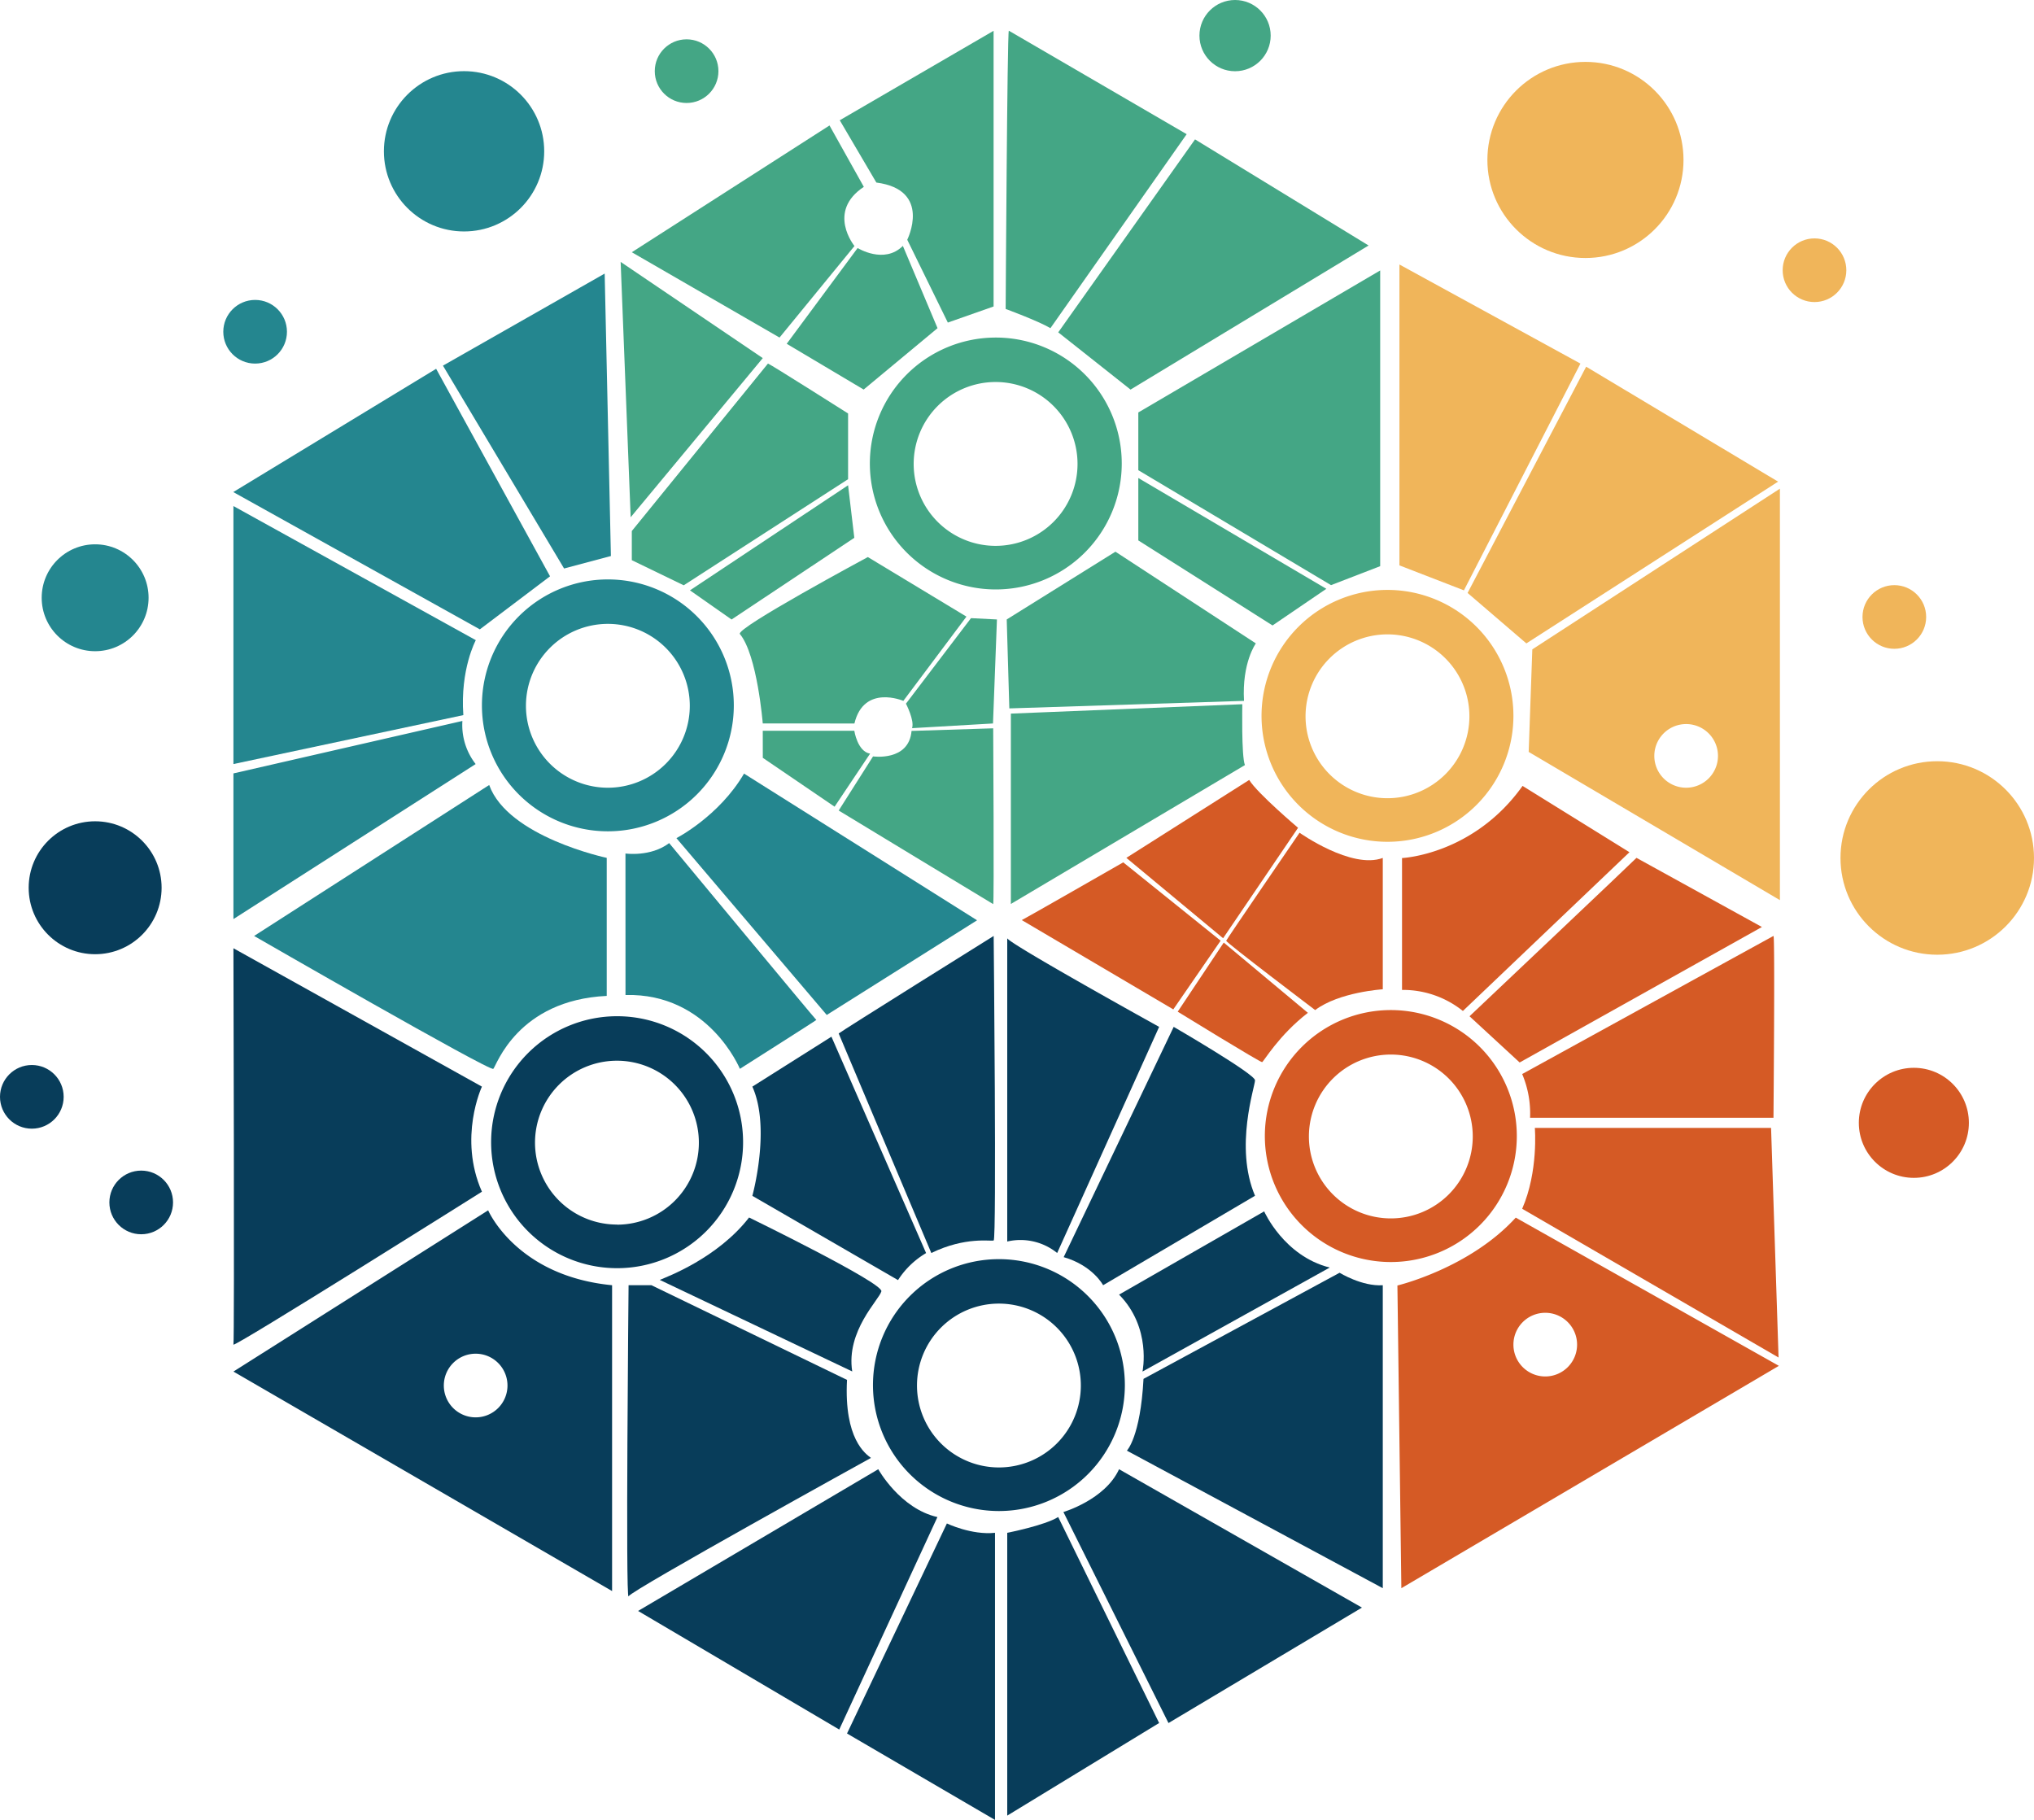 <svg id="Camada_1" data-name="Camada 1" xmlns="http://www.w3.org/2000/svg" viewBox="0 0 515.67 461.41"><defs><style>.cls-1{fill:#24868f;}.cls-2{fill:#44a685;}.cls-3{fill:#f0b55a;}.cls-4{fill:#d55a25;}.cls-5{fill:#083d5a;}</style></defs><title>logo nova</title><polygon class="cls-1" points="59.14 124.75 110.57 93.5 139.45 146.11 121.65 159.56 59.14 124.75"/><polygon class="cls-1" points="143.01 144.13 154.88 140.97 153.3 69.36 112.3 92.7 143.01 144.13"/><polygon class="cls-2" points="157.35 66.4 159.89 131.14 193.38 90.79 157.35 66.4"/><path class="cls-2" d="M331.52,266.68c.79.27,20.31,12.66,20.31,12.66V296l-41.67,26.9L297,316.53v-7.39Z" transform="translate(-136.82 -174.51)"/><polygon class="cls-2" points="174.92 149.67 215.01 123.03 216.59 136.35 185.47 157.06 174.92 149.67"/><path class="cls-2" d="M297,238.46l37.45,21.63,19-23.21s-7.12-8.7,2.37-15l-8.7-15.56Z" transform="translate(-136.82 -174.51)"/><path class="cls-2" d="M354.25,237.39s6.73,4.2,11.47-.54l8.79,20.86-18.73,15.56-19.51-11.6Z" transform="translate(-136.82 -174.51)"/><path class="cls-2" d="M359,220.79,349.72,205l39-22.68v69.89l-11.6,4.08-10.29-21S373.19,222.64,359,220.79Z" transform="translate(-136.82 -174.51)"/><path class="cls-2" d="M392.58,182.29c-.4.52-.8,70.55-.8,70.55s8.18,3,11.35,4.87l34.54-49.18Z" transform="translate(-136.82 -174.51)"/><polygon class="cls-2" points="268.29 84.26 302.97 35.34 346.97 62.24 286.62 98.77 268.29 84.26"/><polygon class="cls-2" points="288.59 104.57 288.59 119.21 337.45 148.35 349.91 143.54 349.91 68.57 288.59 104.57"/><polygon class="cls-2" points="288.59 121.19 336.26 149.28 322.62 158.57 288.59 137.01 288.59 121.19"/><polygon class="cls-3" points="354.79 143.34 354.79 67.06 400.68 92.18 371.14 149.67 354.79 143.34"/><polygon class="cls-3" points="386.97 163.12 372.07 150.33 402.13 92.97 450.79 122.11 386.97 163.12"/><path class="cls-4" d="M492.27,392.05s18.1-.79,30.56-18.29l27.1,16.81L507.7,430.82a24.31,24.31,0,0,0-15.43-5.34Z" transform="translate(-136.82 -174.51)"/><path class="cls-4" d="M551.71,392c-.3.4-42.33,40.16-42.33,40.16l12.71,11.72,61.42-34.35Z" transform="translate(-136.82 -174.51)"/><path class="cls-4" d="M466.29,385.63s13.19,9.36,21.1,6.39v33.3s-11.08.69-17.14,5.27c0,0-22.69-17.18-22.56-17.58S466.29,385.63,466.29,385.63Z" transform="translate(-136.82 -174.51)"/><path class="cls-4" d="M422.38,392l24.53,20.38,19-28s-10.28-8.7-12.39-12.13Z" transform="translate(-136.82 -174.51)"/><path class="cls-4" d="M395.87,407.78c.4-.13,25.72-14.64,25.72-14.64L446.28,413l-12,17.42Z" transform="translate(-136.82 -174.51)"/><path class="cls-4" d="M447.07,413.48,435.4,431s21,12.92,21.4,12.79S461,437,468.4,431.29Z" transform="translate(-136.82 -174.51)"/><path class="cls-4" d="M522.73,446.81a25.66,25.66,0,0,1,2,11.08h61.71s.4-46.29,0-46.09S522.73,446.81,522.73,446.81Z" transform="translate(-136.82 -174.51)"/><path class="cls-4" d="M525.94,460.46s.94,11-3.21,20.51l65,37.71-1.9-58.22Z" transform="translate(-136.82 -174.51)"/><path class="cls-2" d="M324.4,335.25c-1.19-1.43,32.44-19.51,32.44-19.51l25,15.1-16,21.36s-10-4.29-12.4,5.73H330.2S328.81,340.56,324.4,335.25Z" transform="translate(-136.82 -174.51)"/><path class="cls-2" d="M330.2,359.78h23.21s.79,5.27,4,5.8l-9,13.45-18.2-12.39Z" transform="translate(-136.82 -174.51)"/><path class="cls-2" d="M349.45,380l8.71-13.72s9.1,1.32,9.76-6.46l20.7-.66s.26,44.7,0,44.57S349.45,380,349.45,380Z" transform="translate(-136.82 -174.51)"/><path class="cls-2" d="M366.5,352.91s2.21,4.23,1.55,6.21l20.52-1.19,1-26.37-6.58-.33Z" transform="translate(-136.82 -174.51)"/><path class="cls-2" d="M392.71,354.11l-.66-22.55,27.56-17.18,35.6,23.25s-3.56,4.88-3,14.57Z" transform="translate(-136.82 -174.51)"/><path class="cls-2" d="M393.1,403.69V355.43l58.68-2.38s-.26,13.19.66,15.43Z" transform="translate(-136.82 -174.51)"/><path class="cls-5" d="M422.51,542.29s3.43-3.43,4.22-18.2l49.71-26.9s5.7,3.52,10.95,3.16v76.81Z" transform="translate(-136.82 -174.51)"/><path class="cls-5" d="M426.47,522.24s2.37-11.08-5.94-19.51l36.79-21.1s5,11.34,16.62,14.24Z" transform="translate(-136.82 -174.51)"/><path class="cls-5" d="M434.38,434.85S455,446.81,455,448.4s-5.28,16.87,0,29.27l-38.51,22.68s-2.63-5-10-7.12Z" transform="translate(-136.82 -174.51)"/><path class="cls-5" d="M392.18,412.4c1.06,1.71,38.51,22.45,38.51,22.45l-25.85,57.33a14.8,14.8,0,0,0-12.66-2.91Z" transform="translate(-136.82 -174.51)"/><path class="cls-5" d="M349.45,436.53c.53-.53,39.29-24.73,39.29-24.73s.77,76.95,0,77.21-7.11-1.05-15.81,3.17Z" transform="translate(-136.82 -174.51)"/><path class="cls-5" d="M327.56,450l20.05-12.66,24,54.86a21.37,21.37,0,0,0-7.12,6.85l-36.93-21.36S332.31,460.53,327.56,450Z" transform="translate(-136.82 -174.51)"/><path class="cls-5" d="M406.42,557.85S417,554.73,420.53,547l61.58,35.08-49.05,29.27Z" transform="translate(-136.82 -174.51)"/><path class="cls-5" d="M392.18,563.12s9.45-1.85,12.92-4l25.59,52.22-38.51,23.48Z" transform="translate(-136.82 -174.51)"/><path class="cls-5" d="M376.88,560.75s6.23,3,12.2,2.37v72.79L351.56,614Z" transform="translate(-136.82 -174.51)"/><path class="cls-5" d="M359.48,547s5.54,10,15,12.13L349.59,613l-51-30.07Z" transform="translate(-136.82 -174.51)"/><path class="cls-5" d="M357.63,544.13c-1.32-1-6.86-4.75-6.07-19.78l-49.58-24h-5.8s-.79,80.44,0,78.86S357.63,544.13,357.63,544.13Z" transform="translate(-136.82 -174.51)"/><path class="cls-5" d="M304.09,499c1.85-.79,14.68-5.54,22.64-15.82,0,0,34.07,16.61,33.54,18.72s-9,10-7.39,20.31Z" transform="translate(-136.82 -174.51)"/><path class="cls-1" d="M308.31,387s10.82-5.54,17.14-16.36l59.08,37.19-38.11,24Z" transform="translate(-136.82 -174.51)"/><path class="cls-1" d="M295.39,390.9s6.39.92,11.08-2.64c0,0,37.18,44.84,37.31,44.84s-19.38,12.39-19.38,12.39-7.91-19.25-29-18.72Z" transform="translate(-136.82 -174.51)"/><path class="cls-1" d="M196,302.81l61.45,34s-4,7.38-3.16,19L196,368.22Z" transform="translate(-136.82 -174.51)"/><path class="cls-1" d="M254.05,357.29a16.11,16.11,0,0,0,3.36,10.93L196,407.52V370.59Z" transform="translate(-136.82 -174.51)"/><path class="cls-1" d="M201.24,411.8s59.86,34.49,60.65,33.69S268,428.09,290.64,427V392s-25.05-5.28-29.8-18.47Z" transform="translate(-136.82 -174.51)"/><path class="cls-5" d="M259,450s-6.06,12.92,0,26.64c0,0-63.29,39.82-63,38.76s0-100.48,0-100.48Z" transform="translate(-136.82 -174.51)"/><circle class="cls-5" cx="8.07" cy="278.08" r="8.07"/><circle class="cls-5" cx="35.8" cy="304.85" r="8.07"/><circle class="cls-5" cx="24.12" cy="225.07" r="16.85"/><circle class="cls-1" cx="24.12" cy="151.55" r="13.55"/><circle class="cls-1" cx="64.68" cy="84.11" r="8.07"/><circle class="cls-1" cx="117.65" cy="38.36" r="20.32"/><circle class="cls-2" cx="174.07" cy="18.04" r="8.07"/><circle class="cls-2" cx="313.12" cy="9.03" r="9.03"/><circle class="cls-3" cx="401.95" cy="40.55" r="24.86"/><circle class="cls-3" cx="460.02" cy="68.51" r="8.07"/><circle class="cls-3" cx="480.26" cy="156.42" r="8.07"/><circle class="cls-3" cx="491.14" cy="217.52" r="24.53"/><circle class="cls-4" cx="485.21" cy="284.67" r="13.95"/><path class="cls-1" d="M290.93,321.41a31.93,31.93,0,1,0,31.93,31.93A31.93,31.93,0,0,0,290.93,321.41Zm0,52.81a20.77,20.77,0,1,1,20.77-20.77A20.77,20.77,0,0,1,290.89,374.22Z" transform="translate(-136.82 -174.51)"/><path class="cls-2" d="M389.28,260.09A31.93,31.93,0,1,0,421.21,292,31.92,31.92,0,0,0,389.28,260.09Zm0,52.81A20.77,20.77,0,1,1,410,292.13,20.77,20.77,0,0,1,389.24,312.9Z" transform="translate(-136.82 -174.51)"/><path class="cls-3" d="M488.58,324.07A31.93,31.93,0,1,0,520.51,356,31.93,31.93,0,0,0,488.58,324.07Zm0,52.81a20.77,20.77,0,1,1,20.77-20.77A20.77,20.77,0,0,1,488.54,376.88Z" transform="translate(-136.82 -174.51)"/><path class="cls-5" d="M293.28,432.15a31.94,31.94,0,1,0,31.93,31.94A31.93,31.93,0,0,0,293.28,432.15Zm0,52.82A20.77,20.77,0,1,1,314,464.2,20.77,20.77,0,0,1,293.24,485Z" transform="translate(-136.82 -174.51)"/><path class="cls-5" d="M390.07,493.74A31.93,31.93,0,1,0,422,525.67,31.92,31.92,0,0,0,390.07,493.74Zm0,52.81a20.77,20.77,0,1,1,20.77-20.77A20.77,20.77,0,0,1,390,546.55Z" transform="translate(-136.82 -174.51)"/><path class="cls-4" d="M489.43,430.59a31.94,31.94,0,1,0,31.94,31.94A31.94,31.94,0,0,0,489.43,430.59Zm0,52.82a20.77,20.77,0,1,1,20.77-20.77A20.77,20.77,0,0,1,489.4,483.41Z" transform="translate(-136.82 -174.51)"/><path class="cls-5" d="M260.58,481.36,196,522.24l96,55.65V500.35C267.7,498,260.58,481.36,260.58,481.36Zm-3.17,52.49a8.07,8.07,0,1,1,8.07-8.07A8.07,8.07,0,0,1,257.41,533.85Z" transform="translate(-136.82 -174.51)"/><path class="cls-4" d="M521.1,483.21c-11.72,12.86-30,17.21-30,17.21l1,76.74,95.71-56.37Zm7.48,40.27a8.07,8.07,0,1,1,8.07-8.07A8.07,8.07,0,0,1,528.58,523.48Z" transform="translate(-136.82 -174.51)"/><path class="cls-3" d="M525.3,339.14l-.92,26,63.69,37.58V298.4Zm39,35.08a8.07,8.07,0,1,1,8.07-8.07A8.07,8.07,0,0,1,564.29,374.22Z" transform="translate(-136.82 -174.51)"/></svg>